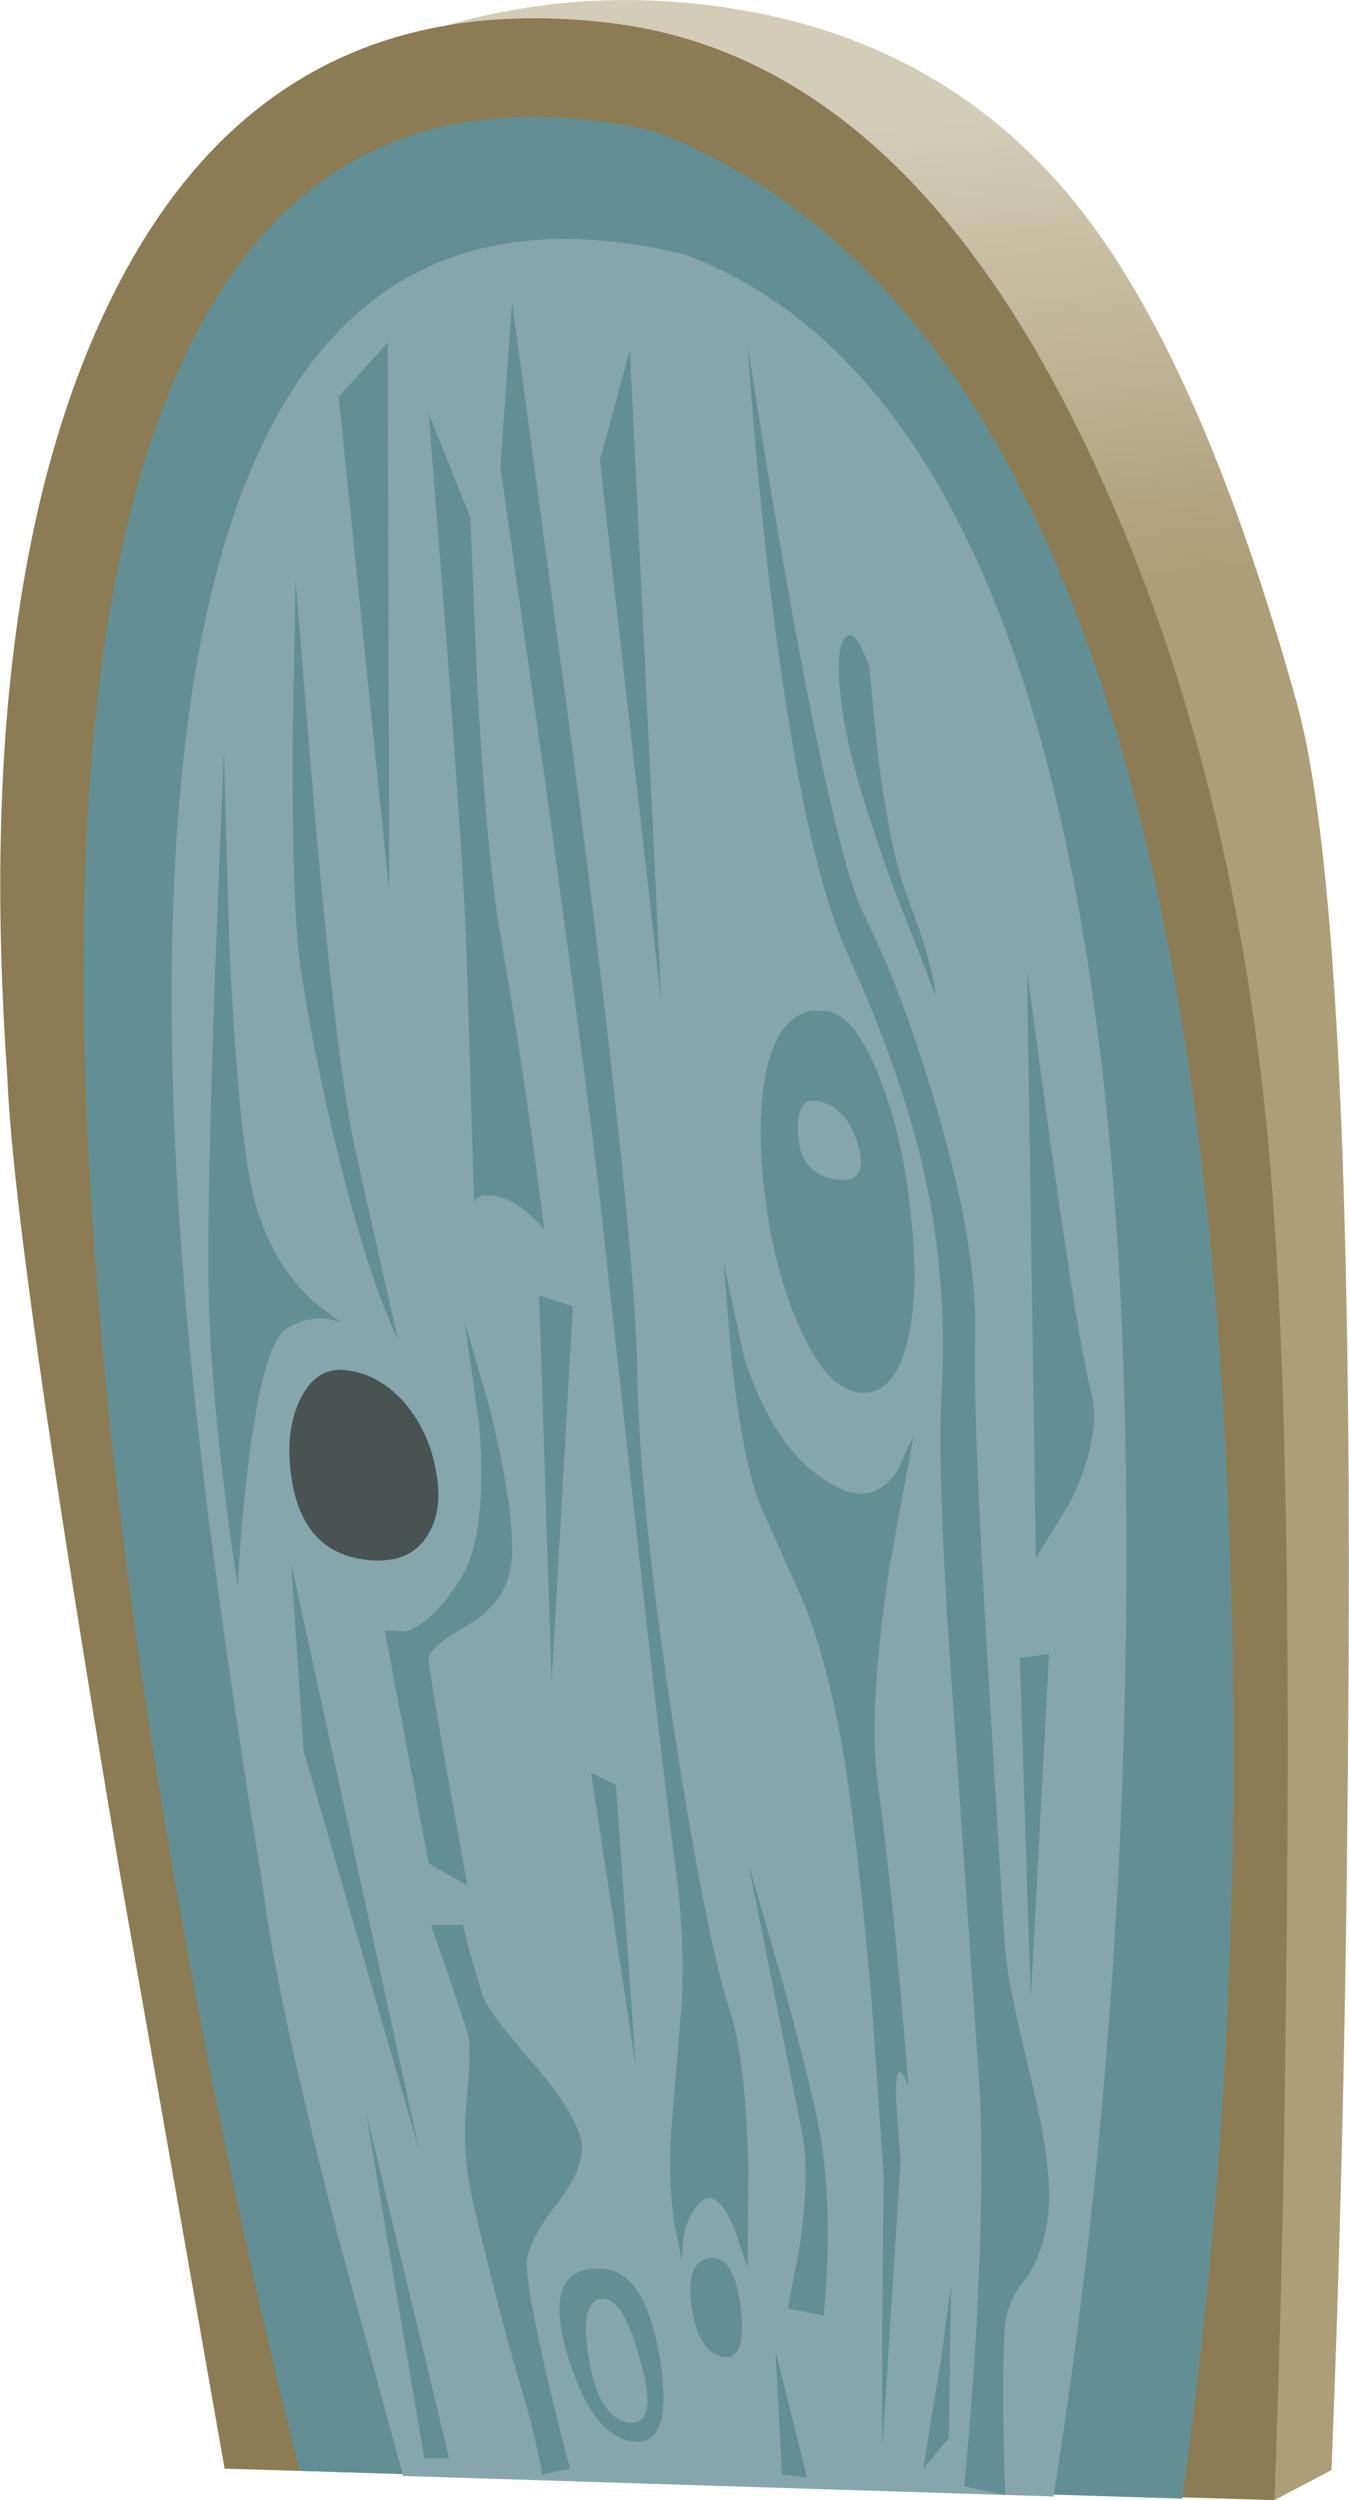 <?xml version="1.0" encoding="UTF-8" standalone="no"?>
<svg xmlns:xlink="http://www.w3.org/1999/xlink" height="170.8px" width="92.2px" xmlns="http://www.w3.org/2000/svg">
  <g transform="matrix(1.0, 0.0, 0.0, 1.0, 0.0, 0.0)">
    <use height="170.8" transform="matrix(1.0, 0.0, 0.0, 1.0, 0.0, 0.0)" width="92.2" xlink:href="#shape0"/>
  </g>
  <defs>
    <g id="shape0" transform="matrix(1.0, 0.0, 0.0, 1.0, 0.0, 0.0)">
      <path d="M74.0 14.5 Q82.25 25.15 88.6 47.9 92.55 61.95 92.15 116.75 92.0 144.15 91.0 168.75 L87.1 170.8 16.05 8.95 Q19.45 6.05 25.4 3.55 37.3 -1.45 50.15 0.6 65.0 2.95 74.0 14.5" fill="url(#gradient0)" fill-rule="evenodd" stroke="none"/>
      <path d="M74.15 30.3 Q84.3 51.35 86.75 78.85 88.4 97.4 87.9 135.95 87.7 155.25 87.1 170.8 L15.35 168.65 8.2 128.0 Q0.95 85.1 0.5 73.55 -1.9 39.55 7.65 20.3 18.25 -1.15 41.55 1.55 61.45 3.85 74.15 30.3" fill="#8b7c53" fill-rule="evenodd" stroke="none"/>
      <path d="M6.3 83.1 Q3.9 46.45 11.3 27.45 20.55 3.65 44.7 8.95 79.6 22.35 83.7 97.85 85.75 135.6 80.8 170.7 L20.5 168.8 Q17.65 157.85 14.4 141.65 8.0 109.3 6.3 83.1" fill="#628f94" fill-rule="evenodd" stroke="none"/>
      <path d="M11.8 63.0 Q13.35 9.25 46.85 17.4 76.05 28.45 76.95 100.6 77.4 136.7 72.0 170.55 L27.55 169.15 23.35 153.7 Q18.9 136.65 17.95 128.8 15.8 115.75 14.25 103.65 11.3 80.3 11.8 63.0" fill="#85a7ac" fill-rule="evenodd" stroke="none"/>
      <path d="M23.6 93.6 Q25.95 93.85 27.75 95.95 29.35 97.9 29.8 100.5 30.3 103.15 29.25 104.85 28.1 106.75 25.5 106.6 20.2 106.3 19.8 99.75 19.65 97.15 20.65 95.35 21.7 93.4 23.6 93.6" fill="#495352" fill-rule="evenodd" stroke="none"/>
      <path d="M60.1 73.6 Q61.65 77.45 62.2 82.55 62.85 87.8 62.1 91.3 61.25 95.2 58.95 95.15 56.65 95.1 54.7 90.8 52.9 86.85 52.25 81.45 51.6 75.95 52.55 72.45 53.7 68.55 56.6 69.1 58.5 69.45 60.1 73.6 M58.65 78.25 Q57.85 75.45 55.7 75.2 54.4 75.05 54.55 77.55 54.7 80.1 56.95 80.55 59.45 81.0 58.65 78.25" fill="#628f94" fill-rule="evenodd" stroke="none"/>
      <path d="M53.95 40.8 Q57.2 58.75 59.05 62.5 61.7 67.75 64.0 75.65 66.8 85.15 66.65 91.25 66.5 96.55 67.45 112.7 L68.65 132.6 Q68.75 135.05 70.55 142.35 72.05 148.55 71.6 151.65 71.15 154.45 69.85 156.0 68.75 157.35 68.65 159.3 68.45 163.25 68.7 170.45 L65.9 169.85 Q67.35 154.6 67.0 143.4 L65.3 118.6 Q64.0 101.15 64.35 95.25 64.8 87.35 63.1 79.85 61.55 73.15 57.9 65.1 54.85 58.35 52.65 40.3 51.6 31.25 51.1 23.55 52.35 31.8 53.95 40.8" fill="#628f94" fill-rule="evenodd" stroke="none"/>
      <path d="M71.7 113.0 L70.45 136.55 69.7 113.25 71.7 113.0" fill="#628f94" fill-rule="evenodd" stroke="none"/>
      <path d="M59.4 45.5 L60.0 51.55 Q60.85 58.15 61.95 61.1 63.7 65.6 63.95 68.0 L61.2 61.0 Q58.35 53.2 57.7 49.3 56.95 44.7 57.7 43.65 58.4 42.7 59.4 45.5" fill="#628f94" fill-rule="evenodd" stroke="none"/>
      <path d="M31.9 143.4 Q32.25 139.85 31.95 138.85 L30.4 134.2 29.45 131.5 31.65 131.5 32.0 133.0 33.0 136.4 Q33.4 137.45 36.25 140.75 39.05 143.95 39.65 145.95 40.2 147.75 38.15 150.45 35.9 153.3 36.0 154.9 36.25 158.25 38.95 168.65 L37.05 169.05 Q36.6 166.4 35.6 163.05 34.15 158.25 32.3 150.3 31.55 147.15 31.9 143.4" fill="#628f94" fill-rule="evenodd" stroke="none"/>
      <path d="M41.25 157.05 Q39.55 157.0 40.25 161.15 40.95 165.25 43.0 165.5 45.0 165.7 43.8 161.4 42.65 157.05 41.25 157.05 M43.35 166.8 Q40.4 166.5 38.7 160.6 37.05 154.7 41.25 155.0 44.1 155.2 45.1 161.1 46.05 167.05 43.35 166.8" fill="#628f94" fill-rule="evenodd" stroke="none"/>
      <path d="M20.0 50.4 L20.2 39.65 21.55 56.05 Q23.1 73.55 24.35 78.85 L27.2 91.55 Q25.05 86.9 23.05 78.65 21.45 72.05 20.55 66.2 19.95 62.0 20.0 50.4" fill="#628f94" fill-rule="evenodd" stroke="none"/>
      <path d="M35.0 20.65 L39.2 51.75 Q43.45 84.65 43.55 93.7 43.7 102.8 46.1 118.4 48.3 132.45 49.85 137.25 50.95 140.5 51.15 148.05 L51.1 154.95 50.15 152.15 Q49.0 149.55 48.0 150.35 47.0 151.15 46.7 152.9 L46.6 154.45 46.05 151.7 Q45.6 148.2 45.95 144.7 L46.6 136.75 Q46.8 132.55 46.25 128.2 45.5 122.65 43.9 108.25 L41.35 85.1 Q40.6 77.65 37.35 54.05 L34.2 31.9 35.0 20.65" fill="#628f94" fill-rule="evenodd" stroke="none"/>
      <path d="M48.75 154.25 Q50.25 154.3 50.65 157.85 51.0 161.35 49.35 161.0 47.65 160.6 47.25 157.45 46.85 154.25 48.75 154.25" fill="#628f94" fill-rule="evenodd" stroke="none"/>
      <path d="M50.0 92.9 L49.45 86.2 50.85 92.7 Q53.05 99.6 57.35 101.65 59.7 102.8 61.3 100.55 L62.45 98.05 60.8 107.0 Q59.3 116.9 60.0 121.9 61.05 129.45 62.1 142.6 61.15 140.05 61.25 143.6 L61.55 147.65 60.3 167.35 60.3 158.7 60.4 148.7 59.55 136.4 Q58.55 125.15 57.6 119.55 56.6 113.8 55.05 109.75 L52.1 103.15 Q50.8 100.2 50.0 92.9" fill="#628f94" fill-rule="evenodd" stroke="none"/>
      <path d="M65.0 156.1 L64.85 166.55 63.1 168.65 64.35 160.95 65.0 156.1" fill="#628f94" fill-rule="evenodd" stroke="none"/>
      <path d="M43.05 23.9 L45.2 68.55 41.0 31.45 43.05 23.9" fill="#628f94" fill-rule="evenodd" stroke="none"/>
      <path d="M51.15 127.3 L53.4 135.1 Q55.75 143.5 56.2 146.75 56.9 151.75 56.3 158.2 L53.85 157.7 54.7 153.15 Q55.4 148.05 54.75 145.35 L51.15 127.3" fill="#628f94" fill-rule="evenodd" stroke="none"/>
      <path d="M55.15 169.25 L53.45 169.05 53.0 160.6 55.15 169.25" fill="#628f94" fill-rule="evenodd" stroke="none"/>
      <path d="M32.15 35.35 L32.6 46.35 Q33.25 58.55 34.3 64.5 35.85 73.35 37.2 84.0 35.35 81.9 33.8 81.7 32.8 81.55 32.5 81.95 L32.4 82.2 31.9 65.35 Q31.85 62.1 30.6 44.85 L29.3 28.25 32.15 35.35" fill="#628f94" fill-rule="evenodd" stroke="none"/>
      <path d="M43.45 141.15 L40.4 121.1 42.1 121.95 43.45 141.15" fill="#628f94" fill-rule="evenodd" stroke="none"/>
      <path d="M19.9 106.8 L28.65 146.9 20.75 119.6 19.9 106.8" fill="#628f94" fill-rule="evenodd" stroke="none"/>
      <path d="M29.0 167.95 L25.0 144.25 30.7 167.95 29.0 167.95" fill="#628f94" fill-rule="evenodd" stroke="none"/>
      <path d="M14.7 66.35 L15.3 51.25 15.65 63.9 Q16.25 77.45 17.35 81.8 18.45 86.15 21.4 88.9 L23.3 90.35 22.8 90.2 Q21.2 89.8 19.6 90.75 18.0 91.7 16.95 100.15 16.45 104.35 16.25 108.4 14.4 96.25 14.25 87.8 14.15 82.5 14.7 66.35" fill="#628f94" fill-rule="evenodd" stroke="none"/>
      <path d="M23.15 27.1 L26.5 23.4 26.6 60.9 23.15 27.1" fill="#628f94" fill-rule="evenodd" stroke="none"/>
      <path d="M31.75 90.25 L33.45 96.15 Q35.1 102.75 35.0 106.2 34.9 109.3 32.0 111.0 29.2 112.6 29.3 113.4 29.55 115.65 31.95 128.8 L29.3 127.3 26.3 111.4 27.75 111.45 Q29.6 110.85 31.45 107.9 33.35 104.95 32.75 97.3 L31.75 90.25" fill="#628f94" fill-rule="evenodd" stroke="none"/>
      <path d="M36.85 88.5 L39.15 89.25 37.7 114.9 36.85 88.5" fill="#628f94" fill-rule="evenodd" stroke="none"/>
      <path d="M70.2 66.4 L71.9 78.85 Q73.75 91.9 74.55 95.0 75.35 98.1 73.15 102.6 L70.8 106.45 70.2 66.4" fill="#628f94" fill-rule="evenodd" stroke="none"/>
    </g>
    <linearGradient gradientTransform="matrix(0.0, 0.02, 0.02, -0.002, 52.4, 25.8)" gradientUnits="userSpaceOnUse" id="gradient0" spreadMethod="pad" x1="-819.2" x2="819.2">
      <stop offset="0.0" stop-color="#d3ccb7"/>
      <stop offset="1.0" stop-color="#ac9e76"/>
    </linearGradient>
  </defs>
</svg>
